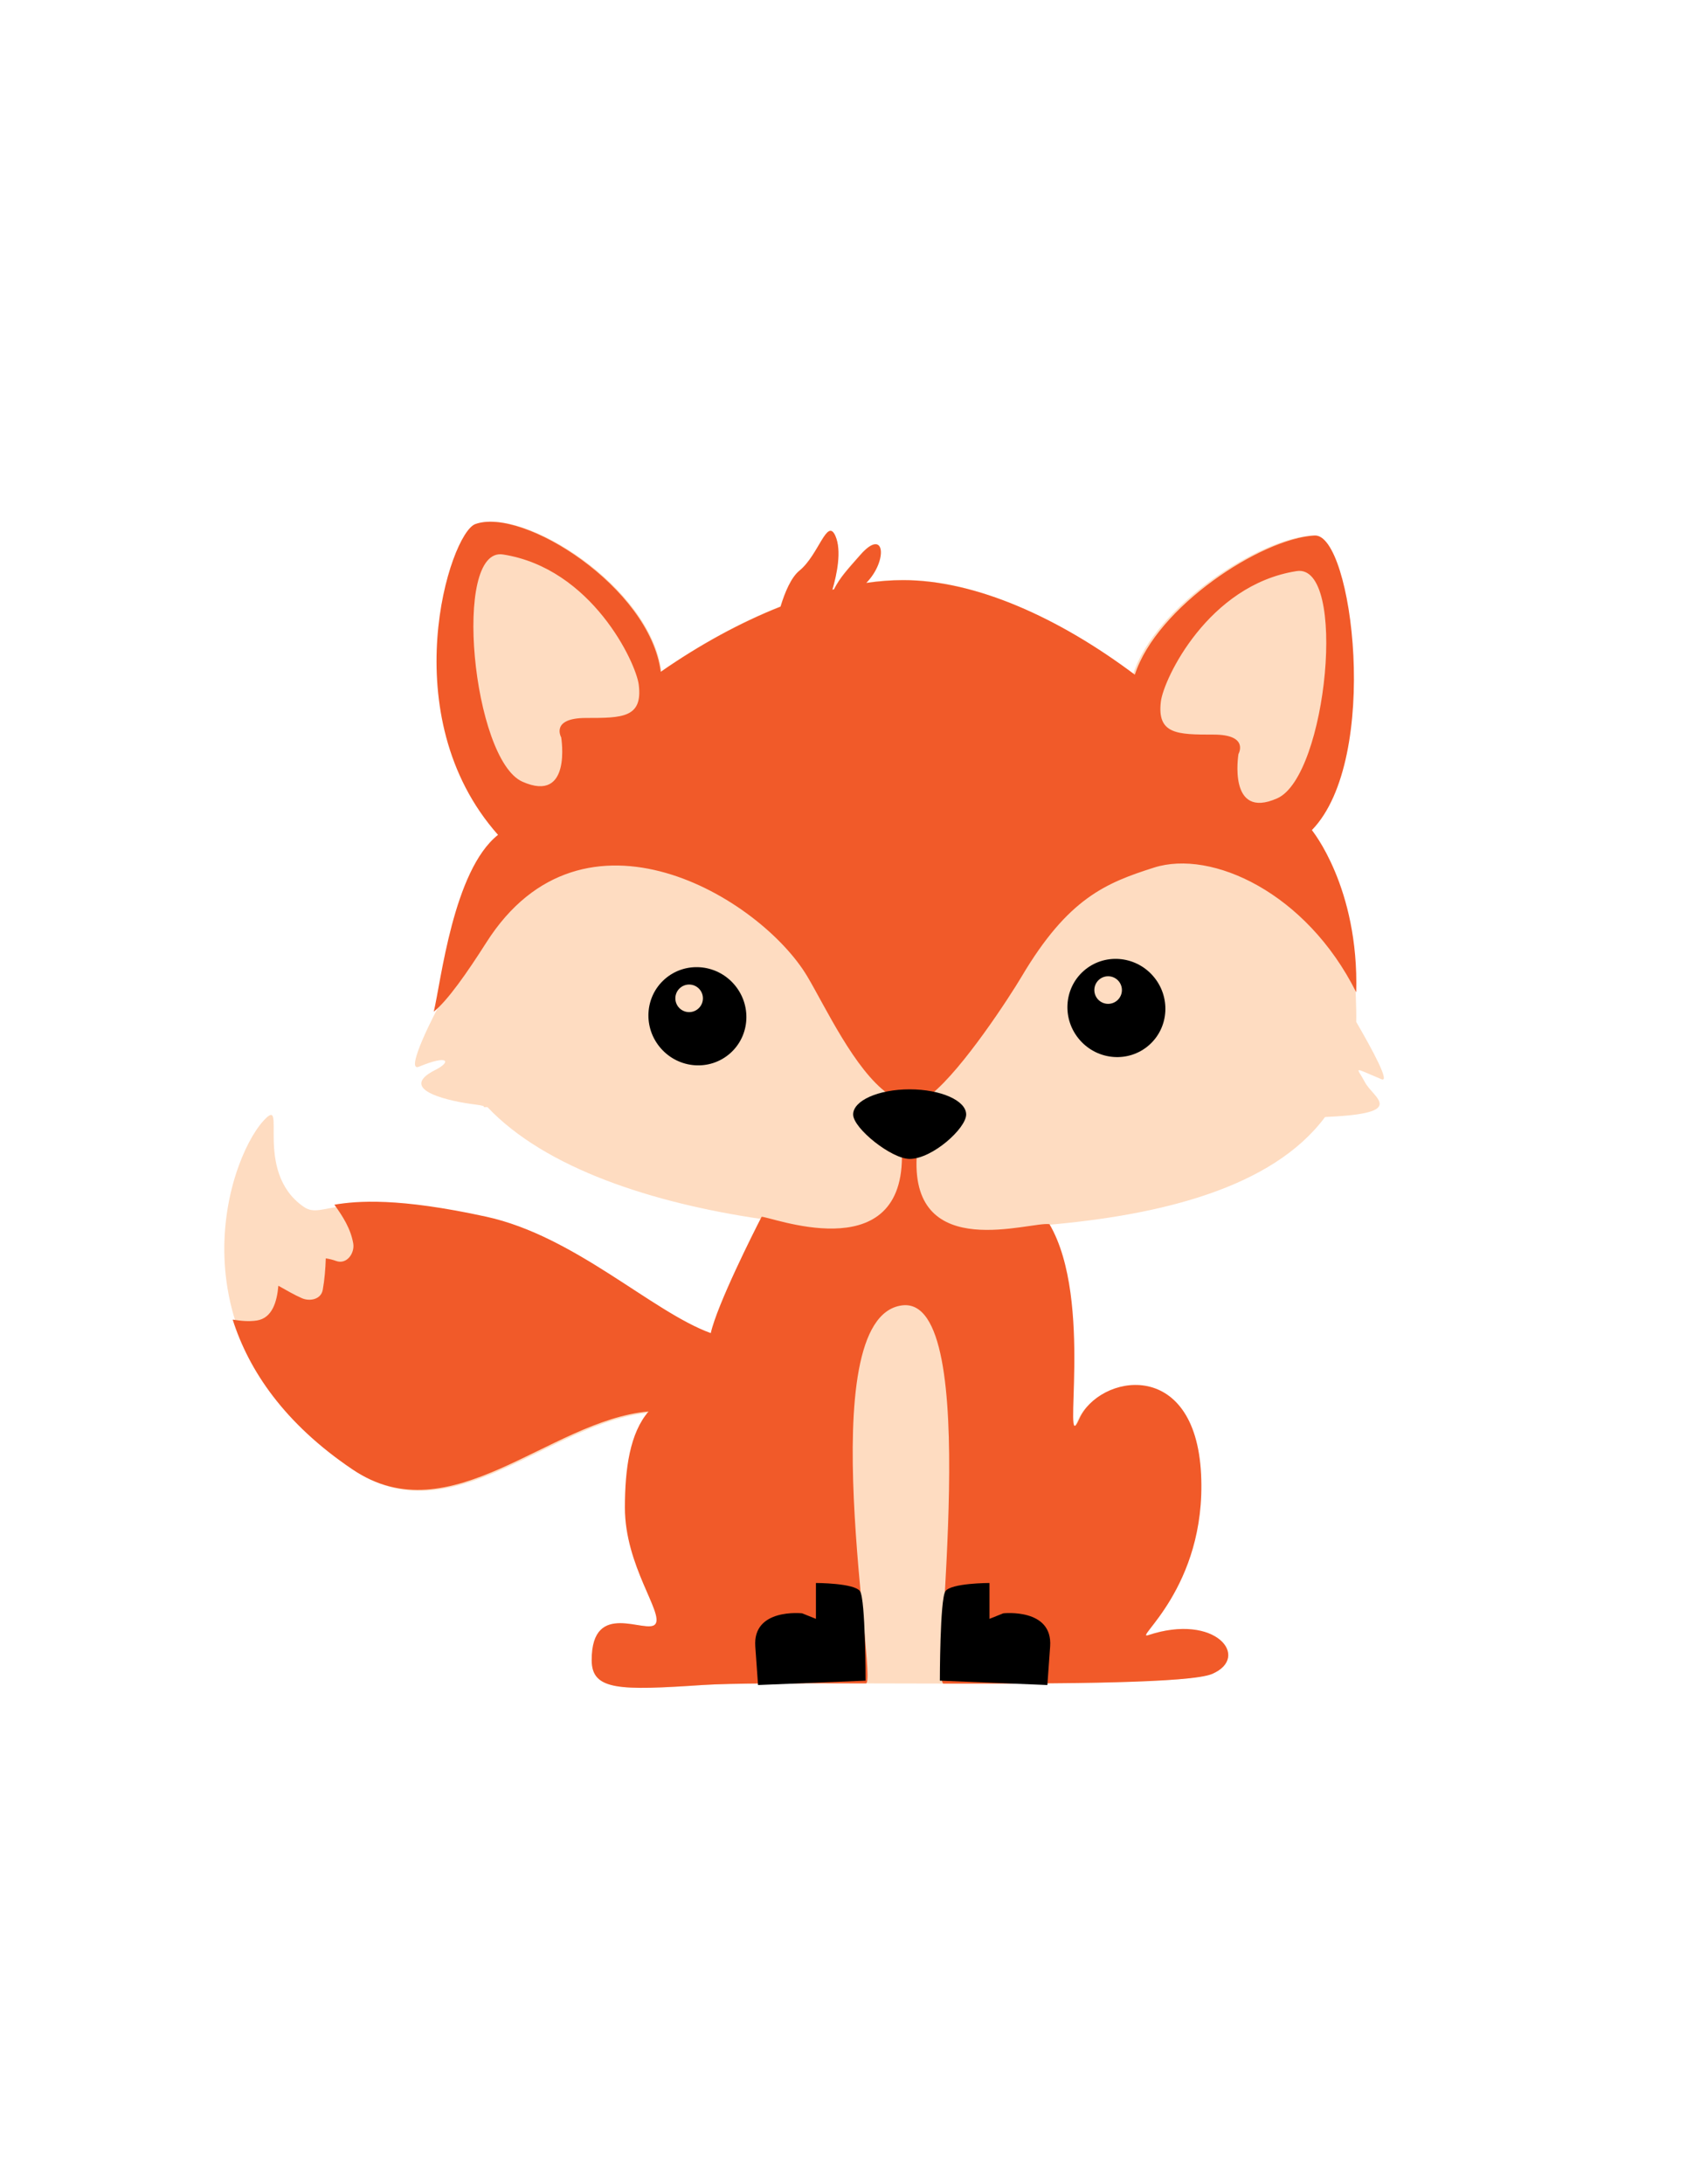 <?xml version="1.0" encoding="utf-8"?>
<!-- Generator: Adobe Illustrator 15.1.0, SVG Export Plug-In . SVG Version: 6.00 Build 0)  -->
<!DOCTYPE svg PUBLIC "-//W3C//DTD SVG 1.1//EN" "http://www.w3.org/Graphics/SVG/1.1/DTD/svg11.dtd">
<svg version="1.1" id="Layer_1" xmlns="http://www.w3.org/2000/svg" xmlns:xlink="http://www.w3.org/1999/xlink" x="0px" y="0px"
	 width="612px" height="792px" viewBox="0 0 612 792" enable-background="new 0 0 612 792" xml:space="preserve">
<g>
	<path fill="#FEDCC1" d="M492.005,370.549c0.032-1.399,0.022-2.813-0.005-4.264c-1-52.4-17.078-65.738-17-65.818
		c25-25.715,14.585-107.085,1-106.312c-19.436,1.107-57,25.804-64.919,50.225c-27.228-20.44-57.334-34.107-83.581-34.107
		c-4.325,0-8.798,0.348-13.377,1.01c7.862-7.977,6.829-20.314-2.123-10.12c-4.794,5.459-7.288,8.097-9.514,12.43
		c-0.195,0.048-0.39,0.097-0.585,0.146c1.641-5.617,3.413-14.137,1.099-19.409c-3-6.832-6,6.833-13,12.527
		c-2.968,2.414-5.214,7.693-6.82,12.975c-14.504,5.73-29.245,13.793-43.238,23.526C236,212.733,190,183.833,173,190.026
		c-9.288,3.383-30,69.154,8.197,112.162c-18.197,26.146-18.621,45.8-21.197,61.24c-1.786,2.862-13.501,25.634-8,23.355
		c11-4.555,11.651-1.688,6,1.139c-15,7.503,6.761,11.645,14,12.527c6.533,0.797,1.307,1.093,4.826,0.984
		c21.077,22.297,60.085,34.839,99.516,40.608C273.468,447.576,260.266,473.833,258,484c-21.173-7.677-49-35-81-42
		c-55.938-12.236-59.273,0.847-66.913-4.468c-18.588-12.929-5.311-41.372-14.605-31.029
		c-13.346,14.852-34.917,80.787,33.193,126.703c35.482,23.921,70.965-17.722,106.875-20.931c-6.72,7.75-8.55,20.55-8.55,34.725
		c0,21,14,38,11,42s-23-9.203-23,13c0,11,10,11,40,9s170,2,184-4s1.316-22.105-23-14c-6,2,21-17,19-58c-2.081-42.669-37-36-44-20
		c-6.642,15.18,5.615-43.445-11.044-70.845c40.979-3.541,81.579-13.373,100.717-39.091c0.179-0.02,0.344-0.052,0.526-0.061
		c29.801-1.322,17-6.833,14-12.526c-3-5.694-5-5.694,6-1.14C504.278,392.613,498.235,381.279,492.005,370.549z"/>
	<path fill="#F15A29" d="M475.921,300.996c25.123-25.837,14.657-107.594,1.005-106.817c-19.531,1.112-57.281,25.927-65.239,50.464
		c-27.361-20.537-57.616-34.27-83.993-34.27c-4.347,0-8.841,0.35-13.442,1.015c7.9-8.015,6.862-20.411-2.134-10.167
		c-4.817,5.485-7.324,8.135-9.561,12.489c-0.196,0.048-0.392,0.097-0.588,0.147c1.648-5.644,3.43-14.205,1.104-19.501
		c-3.016-6.864-6.03,6.866-13.064,12.587c-2.982,2.425-5.24,7.729-6.854,13.036c-14.575,5.758-29.388,13.859-43.452,23.638
		c-3.96-30.77-50.188-59.807-67.271-53.585c-9.333,3.399-30.147,69.483,8.238,112.694c-16.277,12.874-20.696,53.397-23.312,64.116
		c5.024-4.019,12.059-14.066,19.094-25.119c35.171-55.261,99.488-16.076,116.413,12.326c6.506,10.919,17.182,33.974,29.334,42.595
		c-7.098,1.309-12.092,4.416-12.092,8.044c0,4.236,10.343,12.964,17.093,14.979c-0.257,40.606-48.63,21.034-50.984,21.559
		c0.023,0.003,0.045,0.007,0.068,0.01c-2.889,5.561-16.155,31.942-18.433,42.157c-21.278-7.713-49.242-35.166-81.399-42.199
		c-31.992-6.997-46.858-5.754-55.149-4.369c3.076,4.279,5.908,8.66,6.842,14.056c0.597,3.452-2.292,7.836-6.32,6.318
		c-1.175-0.442-2.397-0.708-3.637-0.912c-0.128,3.812-0.425,7.604-1.097,11.392c-0.637,3.589-4.792,4.266-7.547,3.069
		c-2.967-1.287-5.735-2.967-8.561-4.526c-0.5,5.724-2.178,11.715-7.808,12.604c-2.922,0.461-5.836,0.134-8.764-0.327
		c5.868,18.496,18.827,37.721,43.478,54.336c35.657,24.034,71.314-17.807,107.401-21.03c-6.753,7.786-8.592,20.647-8.592,34.89
		c0,21.1,14.069,38.181,11.054,42.199c-3.015,4.02-23.113-9.247-23.113,13.062c0,11.053,10.049,11.053,40.197,9.043
		c10.189-0.679,33.005-0.67,59.291-0.593c4.6,0.014-20.642-132.565,13.064-137.059c30.147-4.019,10.36,137.13,15.074,137.139
		c44.508,0.081,89.809-0.219,97.478-3.506c14.069-6.029,1.323-22.211-23.113-14.066c-6.029,2.009,21.104-17.081,19.094-58.276
		c-2.091-42.871-37.183-36.171-44.217-20.095c-6.631,15.152,5.479-42.888-10.782-70.638c-6.672-1.171-50.081,14.177-48.19-24.208
		c7.553-1.962,16.766-10.75,16.766-15.007c0-3.519-4.706-6.543-11.465-7.917c11.492-9.233,28.517-35.471,32.755-42.62
		c16.897-28.504,30.607-33.998,48.05-39.556c20.857-6.647,55.271,9.042,73.36,45.214
		C493.005,321.626,475.872,301.046,475.921,300.996z M212.629,260.336c-13.064,0-9.044,7.033-9.044,7.033s4.02,24.114-14.069,16.076
		s-25.583-85.287-7.035-82.39c32.158,5.024,48.237,39.186,49.242,47.223C233.229,260.326,225.693,260.336,212.629,260.336z
		 M463.354,289.475c-18.089,8.038-14.069-16.076-14.069-16.076s4.02-7.033-9.044-7.033c-13.064,0-20.6-0.01-19.094-12.057
		c1.005-8.038,17.084-42.2,49.241-47.224C488.936,204.187,481.442,281.437,463.354,289.475z"/>
	<path d="M350.5,404.111c0,5.031-12.3,16.119-20.5,16.119c-6.561,0-20.5-11.088-20.5-16.119c0-5.032,9.178-9.111,20.5-9.111
		S350.5,399.079,350.5,404.111z"/>
	<path d="M291,585c0,0-18-2-17,12s1,14,1,14l39-1.59c0,0,0-29.41-2-32.41s-16-3-16-3v13L291,585z"/>
	<path d="M363.96,585c0,0,18-2,17,12s-1,14-1,14l-39-1.59c0,0,0-29.41,2-32.41s16-3,16-3v13L363.96,585z"/>
	<path d="M266.228,356.823c-6.557-7.427-17.791-8.218-25.097-1.769c-7.305,6.449-7.914,17.695-1.358,25.121
		c6.558,7.428,17.792,8.22,25.098,1.769C272.175,375.496,272.782,364.249,266.228,356.823z M250,367c-2.761,0-5-2.239-5-5
		s2.239-5,5-5s5,2.239,5,5S252.761,367,250,367z"/>
	<path d="M418.228,353.823c-6.557-7.427-17.791-8.218-25.097-1.769c-7.305,6.449-7.914,17.695-1.358,25.121
		c6.558,7.428,17.792,8.22,25.098,1.769C424.175,372.496,424.782,361.249,418.228,353.823z M402,364c-2.762,0-5-2.239-5-5
		s2.238-5,5-5s5,2.239,5,5S404.762,364,402,364z"/>
</g>
</svg>
